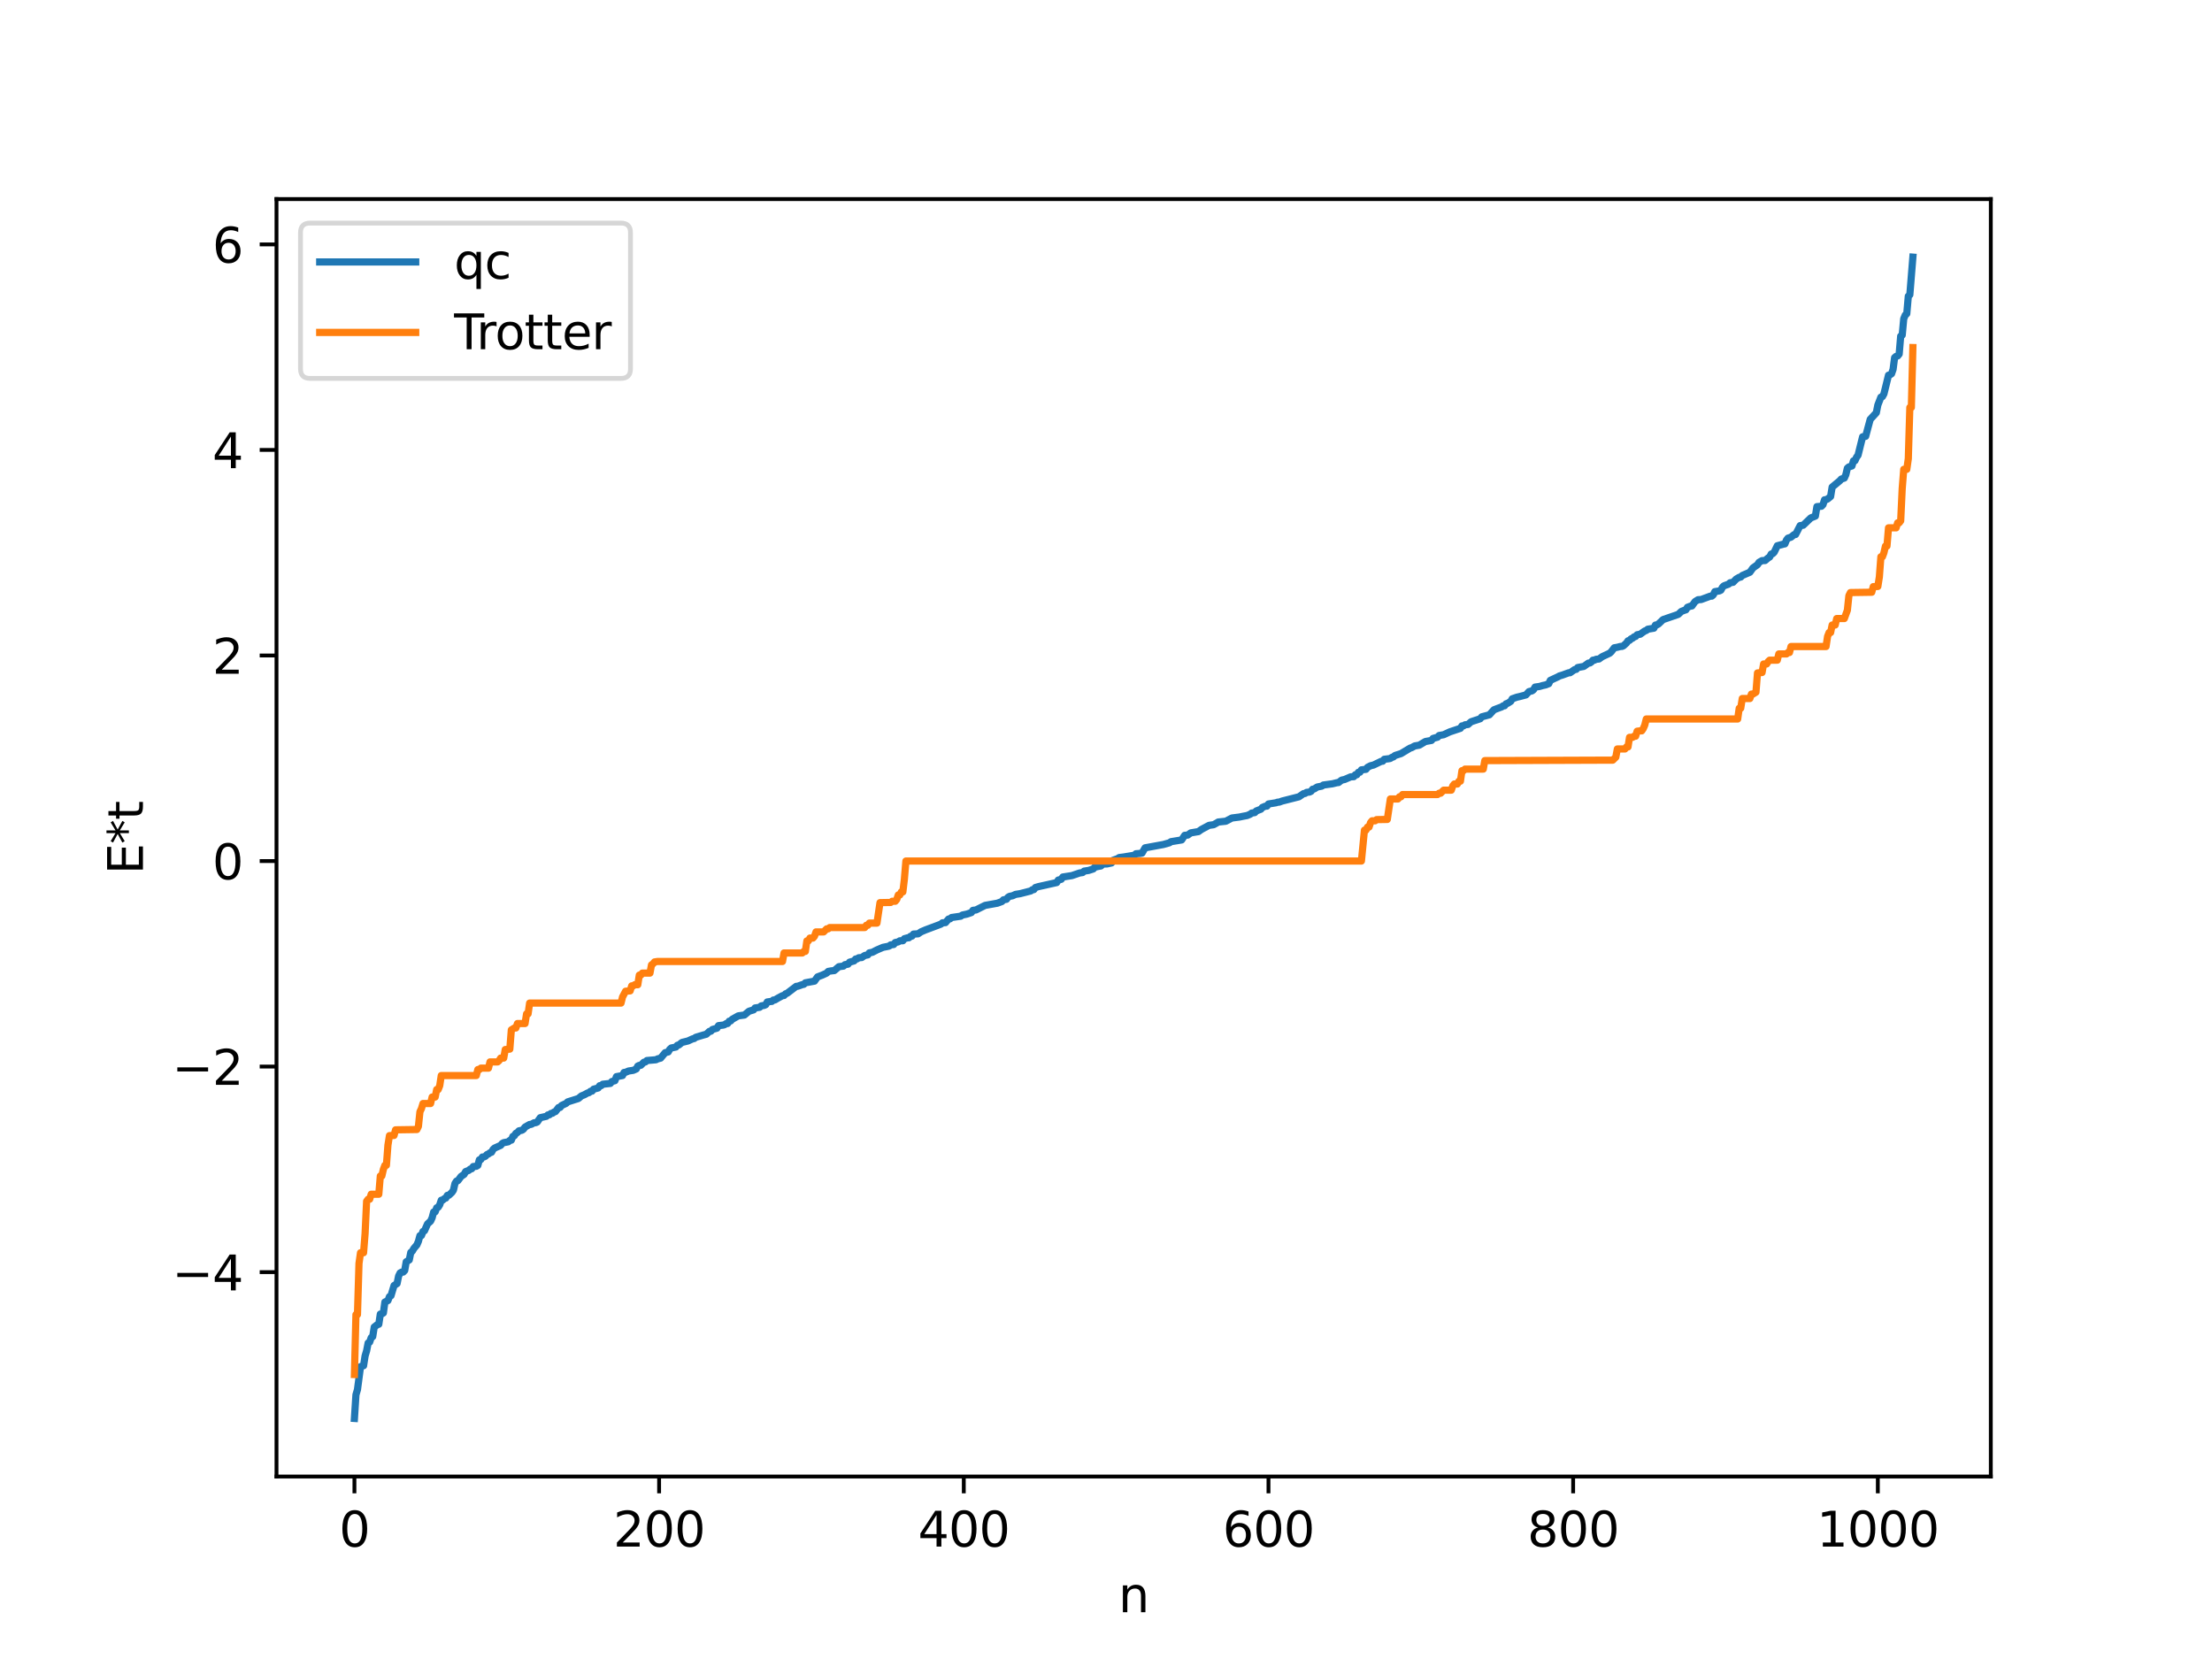 <?xml version="1.0" encoding="utf-8" standalone="no"?>
<!DOCTYPE svg PUBLIC "-//W3C//DTD SVG 1.1//EN"
  "http://www.w3.org/Graphics/SVG/1.1/DTD/svg11.dtd">
<svg xmlns:xlink="http://www.w3.org/1999/xlink" width="460.8pt" height="345.6pt" viewBox="0 0 460.8 345.6" xmlns="http://www.w3.org/2000/svg" version="1.1">
 <defs>
  <style type="text/css">*{stroke-linejoin: round; stroke-linecap: butt}</style>
 </defs>
 <g id="figure_1">
  <g id="patch_1">
   <path d="M 0 345.6 
L 460.8 345.6 
L 460.8 0 
L 0 0 
z
" style="fill: #ffffff"/>
  </g>
  <g id="axes_1">
   <g id="patch_2">
    <path d="M 57.6 307.584 
L 414.72 307.584 
L 414.72 41.472 
L 57.6 41.472 
z
" style="fill: #ffffff"/>
   </g>
   <g id="matplotlib.axis_1">
    <g id="xtick_1">
     <g id="line2d_1">
      <defs>
       <path id="mb3cc40bd30" d="M 0 0 
L 0 3.5 
" style="stroke: #000000; stroke-width: 0.8"/>
      </defs>
      <g>
       <use xlink:href="#mb3cc40bd30" x="73.833" y="307.584" style="stroke: #000000; stroke-width: 0.8"/>
      </g>
     </g>
     <g id="text_1">
      <!-- 0 -->
      <g transform="translate(70.651 322.182) scale(0.1 -0.1)">
       <defs>
        <path id="DejaVuSans-30" d="M 2034 4250 
Q 1547 4250 1301 3770 
Q 1056 3291 1056 2328 
Q 1056 1369 1301 889 
Q 1547 409 2034 409 
Q 2525 409 2770 889 
Q 3016 1369 3016 2328 
Q 3016 3291 2770 3770 
Q 2525 4250 2034 4250 
z
M 2034 4750 
Q 2819 4750 3233 4129 
Q 3647 3509 3647 2328 
Q 3647 1150 3233 529 
Q 2819 -91 2034 -91 
Q 1250 -91 836 529 
Q 422 1150 422 2328 
Q 422 3509 836 4129 
Q 1250 4750 2034 4750 
z
" transform="scale(0.016)"/>
       </defs>
       <use xlink:href="#DejaVuSans-30"/>
      </g>
     </g>
    </g>
    <g id="xtick_2">
     <g id="line2d_2">
      <g>
       <use xlink:href="#mb3cc40bd30" x="137.304" y="307.584" style="stroke: #000000; stroke-width: 0.8"/>
      </g>
     </g>
     <g id="text_2">
      <!-- 200 -->
      <g transform="translate(127.76 322.182) scale(0.1 -0.1)">
       <defs>
        <path id="DejaVuSans-32" d="M 1228 531 
L 3431 531 
L 3431 0 
L 469 0 
L 469 531 
Q 828 903 1448 1529 
Q 2069 2156 2228 2338 
Q 2531 2678 2651 2914 
Q 2772 3150 2772 3378 
Q 2772 3750 2511 3984 
Q 2250 4219 1831 4219 
Q 1534 4219 1204 4116 
Q 875 4013 500 3803 
L 500 4441 
Q 881 4594 1212 4672 
Q 1544 4750 1819 4750 
Q 2544 4750 2975 4387 
Q 3406 4025 3406 3419 
Q 3406 3131 3298 2873 
Q 3191 2616 2906 2266 
Q 2828 2175 2409 1742 
Q 1991 1309 1228 531 
z
" transform="scale(0.016)"/>
       </defs>
       <use xlink:href="#DejaVuSans-32"/>
       <use xlink:href="#DejaVuSans-30" x="63.623"/>
       <use xlink:href="#DejaVuSans-30" x="127.246"/>
      </g>
     </g>
    </g>
    <g id="xtick_3">
     <g id="line2d_3">
      <g>
       <use xlink:href="#mb3cc40bd30" x="200.775" y="307.584" style="stroke: #000000; stroke-width: 0.8"/>
      </g>
     </g>
     <g id="text_3">
      <!-- 400 -->
      <g transform="translate(191.231 322.182) scale(0.1 -0.1)">
       <defs>
        <path id="DejaVuSans-34" d="M 2419 4116 
L 825 1625 
L 2419 1625 
L 2419 4116 
z
M 2253 4666 
L 3047 4666 
L 3047 1625 
L 3713 1625 
L 3713 1100 
L 3047 1100 
L 3047 0 
L 2419 0 
L 2419 1100 
L 313 1100 
L 313 1709 
L 2253 4666 
z
" transform="scale(0.016)"/>
       </defs>
       <use xlink:href="#DejaVuSans-34"/>
       <use xlink:href="#DejaVuSans-30" x="63.623"/>
       <use xlink:href="#DejaVuSans-30" x="127.246"/>
      </g>
     </g>
    </g>
    <g id="xtick_4">
     <g id="line2d_4">
      <g>
       <use xlink:href="#mb3cc40bd30" x="264.246" y="307.584" style="stroke: #000000; stroke-width: 0.8"/>
      </g>
     </g>
     <g id="text_4">
      <!-- 600 -->
      <g transform="translate(254.702 322.182) scale(0.1 -0.1)">
       <defs>
        <path id="DejaVuSans-36" d="M 2113 2584 
Q 1688 2584 1439 2293 
Q 1191 2003 1191 1497 
Q 1191 994 1439 701 
Q 1688 409 2113 409 
Q 2538 409 2786 701 
Q 3034 994 3034 1497 
Q 3034 2003 2786 2293 
Q 2538 2584 2113 2584 
z
M 3366 4563 
L 3366 3988 
Q 3128 4100 2886 4159 
Q 2644 4219 2406 4219 
Q 1781 4219 1451 3797 
Q 1122 3375 1075 2522 
Q 1259 2794 1537 2939 
Q 1816 3084 2150 3084 
Q 2853 3084 3261 2657 
Q 3669 2231 3669 1497 
Q 3669 778 3244 343 
Q 2819 -91 2113 -91 
Q 1303 -91 875 529 
Q 447 1150 447 2328 
Q 447 3434 972 4092 
Q 1497 4750 2381 4750 
Q 2619 4750 2861 4703 
Q 3103 4656 3366 4563 
z
" transform="scale(0.016)"/>
       </defs>
       <use xlink:href="#DejaVuSans-36"/>
       <use xlink:href="#DejaVuSans-30" x="63.623"/>
       <use xlink:href="#DejaVuSans-30" x="127.246"/>
      </g>
     </g>
    </g>
    <g id="xtick_5">
     <g id="line2d_5">
      <g>
       <use xlink:href="#mb3cc40bd30" x="327.717" y="307.584" style="stroke: #000000; stroke-width: 0.8"/>
      </g>
     </g>
     <g id="text_5">
      <!-- 800 -->
      <g transform="translate(318.173 322.182) scale(0.1 -0.1)">
       <defs>
        <path id="DejaVuSans-38" d="M 2034 2216 
Q 1584 2216 1326 1975 
Q 1069 1734 1069 1313 
Q 1069 891 1326 650 
Q 1584 409 2034 409 
Q 2484 409 2743 651 
Q 3003 894 3003 1313 
Q 3003 1734 2745 1975 
Q 2488 2216 2034 2216 
z
M 1403 2484 
Q 997 2584 770 2862 
Q 544 3141 544 3541 
Q 544 4100 942 4425 
Q 1341 4750 2034 4750 
Q 2731 4750 3128 4425 
Q 3525 4100 3525 3541 
Q 3525 3141 3298 2862 
Q 3072 2584 2669 2484 
Q 3125 2378 3379 2068 
Q 3634 1759 3634 1313 
Q 3634 634 3220 271 
Q 2806 -91 2034 -91 
Q 1263 -91 848 271 
Q 434 634 434 1313 
Q 434 1759 690 2068 
Q 947 2378 1403 2484 
z
M 1172 3481 
Q 1172 3119 1398 2916 
Q 1625 2713 2034 2713 
Q 2441 2713 2670 2916 
Q 2900 3119 2900 3481 
Q 2900 3844 2670 4047 
Q 2441 4250 2034 4250 
Q 1625 4250 1398 4047 
Q 1172 3844 1172 3481 
z
" transform="scale(0.016)"/>
       </defs>
       <use xlink:href="#DejaVuSans-38"/>
       <use xlink:href="#DejaVuSans-30" x="63.623"/>
       <use xlink:href="#DejaVuSans-30" x="127.246"/>
      </g>
     </g>
    </g>
    <g id="xtick_6">
     <g id="line2d_6">
      <g>
       <use xlink:href="#mb3cc40bd30" x="391.188" y="307.584" style="stroke: #000000; stroke-width: 0.8"/>
      </g>
     </g>
     <g id="text_6">
      <!-- 1000 -->
      <g transform="translate(378.463 322.182) scale(0.1 -0.1)">
       <defs>
        <path id="DejaVuSans-31" d="M 794 531 
L 1825 531 
L 1825 4091 
L 703 3866 
L 703 4441 
L 1819 4666 
L 2450 4666 
L 2450 531 
L 3481 531 
L 3481 0 
L 794 0 
L 794 531 
z
" transform="scale(0.016)"/>
       </defs>
       <use xlink:href="#DejaVuSans-31"/>
       <use xlink:href="#DejaVuSans-30" x="63.623"/>
       <use xlink:href="#DejaVuSans-30" x="127.246"/>
       <use xlink:href="#DejaVuSans-30" x="190.869"/>
      </g>
     </g>
    </g>
    <g id="text_7">
     <!-- n -->
     <g transform="translate(232.991 335.861) scale(0.1 -0.1)">
      <defs>
       <path id="DejaVuSans-6e" d="M 3513 2113 
L 3513 0 
L 2938 0 
L 2938 2094 
Q 2938 2591 2744 2837 
Q 2550 3084 2163 3084 
Q 1697 3084 1428 2787 
Q 1159 2491 1159 1978 
L 1159 0 
L 581 0 
L 581 3500 
L 1159 3500 
L 1159 2956 
Q 1366 3272 1645 3428 
Q 1925 3584 2291 3584 
Q 2894 3584 3203 3211 
Q 3513 2838 3513 2113 
z
" transform="scale(0.016)"/>
      </defs>
      <use xlink:href="#DejaVuSans-6e"/>
     </g>
    </g>
   </g>
   <g id="matplotlib.axis_2">
    <g id="ytick_1">
     <g id="line2d_7">
      <defs>
       <path id="m2b5f53fe09" d="M 0 0 
L -3.5 0 
" style="stroke: #000000; stroke-width: 0.8"/>
      </defs>
      <g>
       <use xlink:href="#m2b5f53fe09" x="57.6" y="265.008" style="stroke: #000000; stroke-width: 0.8"/>
      </g>
     </g>
     <g id="text_8">
      <!-- −4 -->
      <g transform="translate(35.858 268.807) scale(0.1 -0.1)">
       <defs>
        <path id="DejaVuSans-2212" d="M 678 2272 
L 4684 2272 
L 4684 1741 
L 678 1741 
L 678 2272 
z
" transform="scale(0.016)"/>
       </defs>
       <use xlink:href="#DejaVuSans-2212"/>
       <use xlink:href="#DejaVuSans-34" x="83.789"/>
      </g>
     </g>
    </g>
    <g id="ytick_2">
     <g id="line2d_8">
      <g>
       <use xlink:href="#m2b5f53fe09" x="57.6" y="222.189" style="stroke: #000000; stroke-width: 0.8"/>
      </g>
     </g>
     <g id="text_9">
      <!-- −2 -->
      <g transform="translate(35.858 225.988) scale(0.1 -0.1)">
       <use xlink:href="#DejaVuSans-2212"/>
       <use xlink:href="#DejaVuSans-32" x="83.789"/>
      </g>
     </g>
    </g>
    <g id="ytick_3">
     <g id="line2d_9">
      <g>
       <use xlink:href="#m2b5f53fe09" x="57.6" y="179.37" style="stroke: #000000; stroke-width: 0.8"/>
      </g>
     </g>
     <g id="text_10">
      <!-- 0 -->
      <g transform="translate(44.237 183.169) scale(0.1 -0.1)">
       <use xlink:href="#DejaVuSans-30"/>
      </g>
     </g>
    </g>
    <g id="ytick_4">
     <g id="line2d_10">
      <g>
       <use xlink:href="#m2b5f53fe09" x="57.6" y="136.55" style="stroke: #000000; stroke-width: 0.8"/>
      </g>
     </g>
     <g id="text_11">
      <!-- 2 -->
      <g transform="translate(44.237 140.35) scale(0.1 -0.1)">
       <use xlink:href="#DejaVuSans-32"/>
      </g>
     </g>
    </g>
    <g id="ytick_5">
     <g id="line2d_11">
      <g>
       <use xlink:href="#m2b5f53fe09" x="57.6" y="93.731" style="stroke: #000000; stroke-width: 0.8"/>
      </g>
     </g>
     <g id="text_12">
      <!-- 4 -->
      <g transform="translate(44.237 97.53) scale(0.1 -0.1)">
       <use xlink:href="#DejaVuSans-34"/>
      </g>
     </g>
    </g>
    <g id="ytick_6">
     <g id="line2d_12">
      <g>
       <use xlink:href="#m2b5f53fe09" x="57.6" y="50.912" style="stroke: #000000; stroke-width: 0.8"/>
      </g>
     </g>
     <g id="text_13">
      <!-- 6 -->
      <g transform="translate(44.237 54.711) scale(0.1 -0.1)">
       <use xlink:href="#DejaVuSans-36"/>
      </g>
     </g>
    </g>
    <g id="text_14">
     <!-- E*t -->
     <g transform="translate(29.778 182.148) rotate(-90) scale(0.1 -0.1)">
      <defs>
       <path id="DejaVuSans-45" d="M 628 4666 
L 3578 4666 
L 3578 4134 
L 1259 4134 
L 1259 2753 
L 3481 2753 
L 3481 2222 
L 1259 2222 
L 1259 531 
L 3634 531 
L 3634 0 
L 628 0 
L 628 4666 
z
" transform="scale(0.016)"/>
       <path id="DejaVuSans-2a" d="M 3009 3897 
L 1888 3291 
L 3009 2681 
L 2828 2375 
L 1778 3009 
L 1778 1831 
L 1422 1831 
L 1422 3009 
L 372 2375 
L 191 2681 
L 1313 3291 
L 191 3897 
L 372 4206 
L 1422 3572 
L 1422 4750 
L 1778 4750 
L 1778 3572 
L 2828 4206 
L 3009 3897 
z
" transform="scale(0.016)"/>
       <path id="DejaVuSans-74" d="M 1172 4494 
L 1172 3500 
L 2356 3500 
L 2356 3053 
L 1172 3053 
L 1172 1153 
Q 1172 725 1289 603 
Q 1406 481 1766 481 
L 2356 481 
L 2356 0 
L 1766 0 
Q 1100 0 847 248 
Q 594 497 594 1153 
L 594 3053 
L 172 3053 
L 172 3500 
L 594 3500 
L 594 4494 
L 1172 4494 
z
" transform="scale(0.016)"/>
      </defs>
      <use xlink:href="#DejaVuSans-45"/>
      <use xlink:href="#DejaVuSans-2a" x="63.184"/>
      <use xlink:href="#DejaVuSans-74" x="113.184"/>
     </g>
    </g>
   </g>
   <g id="line2d_13">
    <path d="M 73.833 295.488 
L 74.15 290.561 
L 74.467 289.478 
L 75.102 284.694 
L 75.737 284.509 
L 76.054 282.468 
L 76.372 281.397 
L 76.689 279.769 
L 77.006 279.582 
L 77.324 278.668 
L 77.641 278.444 
L 77.958 276.452 
L 78.593 275.957 
L 78.91 275.864 
L 79.228 273.744 
L 79.545 273.709 
L 79.862 273.517 
L 80.18 271.236 
L 80.815 270.937 
L 81.132 270.11 
L 81.449 269.924 
L 82.084 267.805 
L 82.719 267.39 
L 83.036 265.823 
L 83.353 265.178 
L 83.671 265.009 
L 83.988 264.999 
L 84.305 264.674 
L 84.623 262.86 
L 85.258 262.463 
L 85.575 260.896 
L 85.892 260.647 
L 86.21 260.084 
L 86.844 259.333 
L 87.162 258.597 
L 87.479 257.412 
L 87.796 257.39 
L 88.114 256.536 
L 88.431 256.389 
L 89.066 254.954 
L 89.7 254.388 
L 90.018 253.687 
L 90.335 252.484 
L 90.653 252.448 
L 90.97 251.612 
L 91.287 251.477 
L 91.605 250.975 
L 91.922 250.03 
L 92.239 249.995 
L 92.557 249.698 
L 92.874 249.588 
L 93.191 249.016 
L 93.509 248.992 
L 94.143 248.401 
L 94.461 247.921 
L 94.778 246.54 
L 95.096 246.048 
L 95.413 245.932 
L 96.048 245.073 
L 96.682 244.643 
L 97 244.064 
L 97.634 243.822 
L 97.952 243.545 
L 98.269 243.474 
L 98.586 243.009 
L 99.221 242.96 
L 99.539 242.775 
L 99.856 241.615 
L 100.173 241.541 
L 100.491 241.025 
L 100.808 241.02 
L 101.125 240.866 
L 101.443 240.518 
L 101.76 240.391 
L 102.077 240.139 
L 102.395 240.032 
L 102.712 239.453 
L 103.029 239.167 
L 104.299 238.601 
L 104.616 238.215 
L 104.934 238.034 
L 105.568 237.923 
L 105.886 237.855 
L 106.203 237.571 
L 106.52 237.515 
L 106.838 236.733 
L 107.155 236.589 
L 107.472 236.088 
L 107.79 235.932 
L 108.107 235.576 
L 108.742 235.447 
L 109.059 235.215 
L 109.377 234.788 
L 110.329 234.248 
L 110.646 234.23 
L 111.281 233.888 
L 111.598 233.88 
L 111.915 233.736 
L 112.55 232.835 
L 113.82 232.55 
L 114.137 232.263 
L 114.454 232.229 
L 114.772 231.955 
L 115.089 231.906 
L 115.406 231.661 
L 115.724 231.557 
L 116.358 230.724 
L 116.676 230.699 
L 116.993 230.295 
L 117.945 229.849 
L 118.262 229.543 
L 120.484 228.841 
L 121.119 228.307 
L 121.753 228.049 
L 122.388 227.695 
L 122.705 227.613 
L 123.023 227.329 
L 123.34 227.301 
L 123.658 226.894 
L 124.61 226.645 
L 124.927 226.169 
L 125.244 226.158 
L 125.562 225.868 
L 127.148 225.694 
L 127.466 225.3 
L 128.1 225.129 
L 128.418 224.284 
L 129.687 224.054 
L 130.005 223.413 
L 130.322 223.376 
L 130.957 223.11 
L 131.909 222.968 
L 132.543 222.685 
L 132.861 222.084 
L 133.178 221.93 
L 133.496 221.915 
L 134.13 221.284 
L 134.448 221.223 
L 134.765 220.926 
L 136.669 220.766 
L 136.986 220.589 
L 137.621 220.426 
L 138.573 219.288 
L 139.208 219.132 
L 139.525 218.585 
L 139.843 218.312 
L 140.477 218.184 
L 140.795 218.118 
L 141.112 217.748 
L 141.429 217.678 
L 142.064 217.16 
L 143.334 216.847 
L 144.286 216.408 
L 144.603 216.349 
L 144.92 216.096 
L 146.507 215.618 
L 147.142 215.446 
L 147.777 214.859 
L 148.094 214.817 
L 148.411 214.462 
L 149.363 214.182 
L 149.681 213.66 
L 150.633 213.548 
L 150.95 213.459 
L 151.267 213.237 
L 151.585 213.212 
L 151.902 212.733 
L 152.22 212.673 
L 152.537 212.332 
L 153.806 211.619 
L 155.076 211.449 
L 156.028 210.66 
L 156.98 210.375 
L 157.297 209.977 
L 158.249 209.839 
L 158.567 209.551 
L 159.201 209.437 
L 159.519 209.293 
L 159.836 208.728 
L 160.471 208.635 
L 160.788 208.611 
L 161.105 208.323 
L 161.423 208.308 
L 162.058 207.926 
L 163.01 207.414 
L 163.327 207.382 
L 163.644 207.032 
L 163.962 206.926 
L 165.866 205.477 
L 166.183 205.45 
L 167.135 205.112 
L 167.453 205.05 
L 167.77 204.738 
L 169.039 204.504 
L 169.674 204.387 
L 170.309 203.505 
L 171.261 203.148 
L 172.213 202.713 
L 172.53 202.368 
L 173.165 202.252 
L 173.8 202.187 
L 174.752 201.382 
L 175.704 201.255 
L 176.021 200.96 
L 176.656 200.857 
L 176.973 200.442 
L 177.925 200.172 
L 178.243 199.78 
L 178.56 199.752 
L 178.877 199.523 
L 179.512 199.474 
L 180.147 199.044 
L 180.781 198.918 
L 181.099 198.496 
L 181.734 198.378 
L 182.686 197.885 
L 183.955 197.344 
L 184.907 197.16 
L 185.224 197.084 
L 185.542 196.837 
L 186.177 196.756 
L 186.494 196.346 
L 187.129 196.211 
L 187.446 195.989 
L 188.081 195.971 
L 188.398 195.552 
L 189.033 195.372 
L 189.35 195.352 
L 189.667 195.059 
L 189.985 195.005 
L 190.302 194.586 
L 191.254 194.531 
L 191.889 194.107 
L 192.841 193.7 
L 195.38 192.751 
L 196.015 192.507 
L 196.332 192.238 
L 196.967 192.197 
L 197.601 191.456 
L 197.919 191.407 
L 198.236 191.135 
L 200.14 190.859 
L 200.458 190.626 
L 201.41 190.427 
L 202.362 190.1 
L 202.679 189.643 
L 203.314 189.563 
L 205.218 188.609 
L 207.757 188.154 
L 208.709 187.806 
L 209.026 187.454 
L 209.661 187.341 
L 209.978 186.929 
L 210.296 186.731 
L 210.93 186.604 
L 211.565 186.317 
L 212.517 186.166 
L 214.739 185.594 
L 215.056 185.346 
L 215.373 185.32 
L 215.691 184.887 
L 216.325 184.7 
L 220.134 183.853 
L 220.451 183.338 
L 221.086 183.171 
L 221.403 182.698 
L 223.307 182.401 
L 224.894 181.858 
L 225.529 181.767 
L 225.846 181.471 
L 226.798 181.321 
L 227.75 181.012 
L 228.067 180.65 
L 228.702 180.509 
L 229.337 180.396 
L 229.654 180.114 
L 229.972 179.983 
L 230.606 179.974 
L 231.558 179.765 
L 231.876 179.211 
L 232.828 178.865 
L 233.145 178.647 
L 234.097 178.524 
L 236.319 178.155 
L 236.636 177.852 
L 237.588 177.774 
L 237.905 177.715 
L 238.54 176.622 
L 241.714 176.04 
L 242.348 175.925 
L 243.618 175.566 
L 243.935 175.339 
L 246.157 174.973 
L 246.791 174.017 
L 247.426 173.96 
L 248.061 173.505 
L 249.33 173.289 
L 249.648 173.238 
L 250.282 172.787 
L 251.869 171.933 
L 252.821 171.8 
L 253.456 171.446 
L 253.773 171.245 
L 255.36 171.076 
L 256.629 170.406 
L 258.216 170.203 
L 258.851 170.066 
L 259.803 169.887 
L 260.438 169.618 
L 260.755 169.376 
L 261.39 169.277 
L 261.707 168.939 
L 262.659 168.576 
L 262.977 168.201 
L 263.611 167.939 
L 263.929 167.93 
L 264.246 167.485 
L 265.833 167.229 
L 266.15 167.105 
L 266.467 167.1 
L 267.102 166.871 
L 270.593 165.986 
L 271.545 165.324 
L 271.862 165.293 
L 272.18 165.074 
L 272.815 164.995 
L 273.132 164.834 
L 273.449 164.406 
L 273.767 164.36 
L 274.401 163.948 
L 275.353 163.767 
L 275.671 163.538 
L 277.575 163.276 
L 278.527 163.044 
L 278.844 163.014 
L 279.479 162.519 
L 280.114 162.378 
L 281.066 161.967 
L 281.383 161.83 
L 282.018 161.798 
L 282.335 161.399 
L 282.653 161.391 
L 282.97 160.888 
L 283.287 160.869 
L 283.605 160.374 
L 284.557 160.265 
L 284.874 159.85 
L 285.509 159.521 
L 286.143 159.367 
L 287.73 158.598 
L 288.048 158.571 
L 288.365 158.171 
L 289.317 158.055 
L 289.634 157.996 
L 289.952 157.768 
L 290.269 157.682 
L 290.586 157.392 
L 291.856 156.986 
L 293.76 155.841 
L 294.077 155.75 
L 294.712 155.394 
L 295.664 155.231 
L 296.934 154.472 
L 298.203 154.245 
L 298.52 153.833 
L 299.472 153.567 
L 299.79 153.221 
L 300.742 153.053 
L 302.011 152.466 
L 304.233 151.72 
L 304.55 151.218 
L 304.867 151.211 
L 305.185 150.992 
L 305.82 150.917 
L 306.454 150.355 
L 308.358 149.727 
L 308.676 149.331 
L 310.262 148.909 
L 311.215 147.865 
L 312.484 147.383 
L 312.801 147.277 
L 313.119 147.045 
L 313.436 147.026 
L 313.753 146.608 
L 314.071 146.51 
L 314.705 146.113 
L 315.023 145.575 
L 315.975 145.242 
L 316.61 145.097 
L 317.879 144.762 
L 318.514 144.073 
L 319.148 143.921 
L 319.466 143.677 
L 319.783 143.134 
L 320.735 142.997 
L 321.37 142.81 
L 322.005 142.674 
L 322.639 142.42 
L 322.957 141.735 
L 324.543 141 
L 324.861 140.815 
L 325.496 140.623 
L 326.765 140.159 
L 327.082 140.139 
L 328.034 139.481 
L 328.352 139.443 
L 328.669 139.062 
L 329.939 138.827 
L 330.891 138.136 
L 331.208 138.107 
L 331.525 137.892 
L 331.843 137.523 
L 332.16 137.518 
L 332.477 137.347 
L 333.112 137.276 
L 333.747 136.808 
L 335.334 136.067 
L 335.651 135.767 
L 336.286 134.948 
L 336.92 134.839 
L 337.555 134.671 
L 337.872 134.667 
L 338.19 134.53 
L 338.824 133.955 
L 339.142 133.497 
L 339.459 133.393 
L 339.777 133.076 
L 340.094 132.957 
L 340.411 132.672 
L 340.729 132.583 
L 341.046 132.232 
L 341.681 132.123 
L 342.633 131.443 
L 342.95 131.338 
L 343.267 131.078 
L 344.537 130.862 
L 344.854 130.215 
L 345.172 130.168 
L 345.489 129.982 
L 346.441 129.075 
L 349.615 127.984 
L 350.249 127.376 
L 350.884 127.129 
L 351.201 127.038 
L 351.519 126.515 
L 352.153 126.273 
L 352.471 126.224 
L 353.105 125.326 
L 353.74 124.933 
L 354.375 124.896 
L 356.279 124.19 
L 356.596 124.184 
L 356.914 123.913 
L 357.231 123.25 
L 358.183 123.095 
L 358.5 122.937 
L 358.818 122.329 
L 359.135 122.034 
L 360.087 121.696 
L 360.405 121.402 
L 361.039 121.299 
L 361.674 120.635 
L 362.309 120.264 
L 362.626 120.213 
L 362.943 119.888 
L 364.53 119.206 
L 365.165 118.315 
L 366.117 117.641 
L 366.434 117.15 
L 367.069 116.786 
L 367.704 116.767 
L 368.339 116.22 
L 368.656 116.033 
L 368.973 115.417 
L 369.291 115.335 
L 369.608 115.022 
L 370.243 113.69 
L 371.512 113.351 
L 371.829 113.3 
L 372.147 112.511 
L 372.464 112.111 
L 373.099 111.903 
L 373.734 111.381 
L 374.051 111.345 
L 375.003 109.496 
L 375.638 109.414 
L 377.224 107.893 
L 378.177 107.51 
L 378.494 105.545 
L 379.446 105.46 
L 379.763 105.131 
L 380.081 104.121 
L 380.398 104.093 
L 380.715 103.949 
L 381.35 103.431 
L 381.667 101.474 
L 383.254 100.154 
L 383.572 99.799 
L 384.206 99.594 
L 384.524 98.881 
L 384.841 97.535 
L 385.158 97.262 
L 385.793 97.07 
L 386.11 96.001 
L 386.428 95.967 
L 386.745 95.254 
L 387.062 94.836 
L 388.015 90.991 
L 388.649 90.894 
L 389.601 87.364 
L 390.871 85.982 
L 391.188 84.379 
L 391.823 82.74 
L 392.14 82.623 
L 392.458 82.045 
L 393.41 78.161 
L 393.727 78.077 
L 394.044 77.857 
L 394.362 76.945 
L 394.679 74.509 
L 394.996 74.234 
L 395.314 74.15 
L 395.631 73.755 
L 395.948 70.021 
L 396.266 69.812 
L 396.583 66.391 
L 396.9 65.637 
L 397.218 65.353 
L 397.535 61.693 
L 397.853 61.409 
L 398.487 53.568 
L 398.487 53.568 
" clip-path="url(#p3df3bb8f05)" style="fill: none; stroke: #1f77b4; stroke-width: 1.5; stroke-linecap: square"/>
   </g>
   <g id="line2d_14">
    <path d="M 73.833 286.337 
L 74.15 273.855 
L 74.467 273.855 
L 74.785 263.185 
L 75.102 260.969 
L 75.737 260.969 
L 76.054 256.977 
L 76.372 250.238 
L 76.689 249.824 
L 77.006 249.824 
L 77.324 248.782 
L 78.91 248.782 
L 79.228 244.98 
L 79.545 244.98 
L 79.862 243.603 
L 80.18 242.753 
L 80.497 242.753 
L 80.815 238.549 
L 81.132 236.57 
L 82.084 236.536 
L 82.401 235.365 
L 86.844 235.298 
L 87.162 234.657 
L 87.479 231.61 
L 87.796 230.937 
L 88.114 229.882 
L 89.7 229.882 
L 90.018 228.535 
L 90.653 228.535 
L 90.97 226.969 
L 91.287 226.969 
L 91.605 226.154 
L 91.922 224.057 
L 99.221 224.057 
L 99.539 222.807 
L 99.856 222.807 
L 100.173 222.511 
L 101.76 222.511 
L 102.077 221.216 
L 103.664 221.216 
L 103.981 220.924 
L 104.299 220.418 
L 104.934 220.418 
L 105.251 218.642 
L 106.203 218.552 
L 106.52 214.543 
L 107.155 214.147 
L 107.472 214.147 
L 107.79 213.224 
L 109.377 213.224 
L 109.694 211.198 
L 110.011 211.198 
L 110.329 208.959 
L 129.37 208.959 
L 129.687 207.687 
L 130.322 206.491 
L 131.274 206.415 
L 131.591 205.374 
L 131.909 205.374 
L 132.226 205.137 
L 132.861 205.137 
L 133.178 203.134 
L 133.496 203.134 
L 133.813 202.714 
L 135.4 202.714 
L 135.717 201.006 
L 136.034 200.776 
L 136.352 200.39 
L 136.986 200.293 
L 163.01 200.293 
L 163.327 198.52 
L 167.135 198.52 
L 167.453 198.196 
L 167.77 198.196 
L 168.087 196.002 
L 168.405 196.002 
L 168.722 195.416 
L 169.357 195.416 
L 169.674 195.038 
L 169.991 194.133 
L 171.578 194.133 
L 172.213 193.495 
L 172.53 193.495 
L 172.848 193.224 
L 180.147 193.224 
L 180.464 192.758 
L 180.781 192.758 
L 181.099 192.301 
L 182.686 192.301 
L 183.32 188.036 
L 185.542 187.998 
L 185.859 187.751 
L 186.494 187.751 
L 186.811 187.376 
L 187.129 186.438 
L 187.446 186.438 
L 187.763 185.803 
L 188.081 185.803 
L 188.398 183.152 
L 188.715 179.37 
L 283.605 179.37 
L 284.239 172.936 
L 284.557 172.936 
L 284.874 172.301 
L 285.191 172.301 
L 285.509 171.363 
L 285.826 170.989 
L 286.461 170.989 
L 286.778 170.741 
L 289 170.703 
L 289.634 166.439 
L 291.221 166.439 
L 291.539 165.982 
L 291.856 165.982 
L 292.173 165.515 
L 299.472 165.515 
L 299.79 165.245 
L 300.107 165.245 
L 300.742 164.606 
L 302.329 164.606 
L 302.646 163.701 
L 302.963 163.323 
L 303.598 163.323 
L 303.915 162.738 
L 304.233 162.738 
L 304.55 160.544 
L 304.867 160.544 
L 305.185 160.22 
L 308.993 160.22 
L 309.31 158.447 
L 335.968 158.349 
L 336.603 157.733 
L 336.92 156.025 
L 338.507 156.025 
L 338.824 155.606 
L 339.142 155.606 
L 339.459 153.603 
L 340.094 153.603 
L 340.411 153.365 
L 340.729 153.365 
L 341.046 152.325 
L 341.681 152.248 
L 341.998 152.248 
L 342.315 151.785 
L 342.633 151.052 
L 342.95 149.78 
L 361.991 149.78 
L 362.309 147.542 
L 362.626 147.542 
L 362.943 145.516 
L 364.53 145.516 
L 364.848 144.592 
L 365.165 144.592 
L 365.8 144.196 
L 366.117 140.187 
L 367.069 140.097 
L 367.386 138.321 
L 368.021 138.321 
L 368.339 137.816 
L 368.656 137.524 
L 370.243 137.524 
L 370.56 136.228 
L 372.147 136.228 
L 372.464 135.933 
L 372.781 135.933 
L 373.099 134.683 
L 380.398 134.683 
L 380.715 132.585 
L 381.033 131.77 
L 381.35 131.77 
L 381.667 130.205 
L 382.302 130.205 
L 382.62 128.857 
L 384.206 128.857 
L 384.841 127.129 
L 385.158 124.083 
L 385.476 123.441 
L 389.919 123.375 
L 390.236 122.204 
L 391.188 122.17 
L 391.505 120.191 
L 391.823 115.986 
L 392.14 115.986 
L 392.458 115.136 
L 392.775 113.76 
L 393.092 113.76 
L 393.41 109.958 
L 394.996 109.958 
L 395.314 108.915 
L 395.631 108.915 
L 395.948 108.502 
L 396.266 101.762 
L 396.583 97.77 
L 397.218 97.77 
L 397.535 95.554 
L 397.853 84.885 
L 398.17 84.885 
L 398.487 72.403 
L 398.487 72.403 
" clip-path="url(#p3df3bb8f05)" style="fill: none; stroke: #ff7f0e; stroke-width: 1.5; stroke-linecap: square"/>
   </g>
   <g id="patch_3">
    <path d="M 57.6 307.584 
L 57.6 41.472 
" style="fill: none; stroke: #000000; stroke-width: 0.8; stroke-linejoin: miter; stroke-linecap: square"/>
   </g>
   <g id="patch_4">
    <path d="M 414.72 307.584 
L 414.72 41.472 
" style="fill: none; stroke: #000000; stroke-width: 0.8; stroke-linejoin: miter; stroke-linecap: square"/>
   </g>
   <g id="patch_5">
    <path d="M 57.6 307.584 
L 414.72 307.584 
" style="fill: none; stroke: #000000; stroke-width: 0.8; stroke-linejoin: miter; stroke-linecap: square"/>
   </g>
   <g id="patch_6">
    <path d="M 57.6 41.472 
L 414.72 41.472 
" style="fill: none; stroke: #000000; stroke-width: 0.8; stroke-linejoin: miter; stroke-linecap: square"/>
   </g>
   <g id="legend_1">
    <g id="patch_7">
     <path d="M 64.6 78.828 
L 129.342 78.828 
Q 131.342 78.828 131.342 76.828 
L 131.342 48.472 
Q 131.342 46.472 129.342 46.472 
L 64.6 46.472 
Q 62.6 46.472 62.6 48.472 
L 62.6 76.828 
Q 62.6 78.828 64.6 78.828 
z
" style="fill: #ffffff; opacity: 0.8; stroke: #cccccc; stroke-linejoin: miter"/>
    </g>
    <g id="line2d_15">
     <path d="M 66.6 54.57 
L 76.6 54.57 
L 86.6 54.57 
" style="fill: none; stroke: #1f77b4; stroke-width: 1.5; stroke-linecap: square"/>
    </g>
    <g id="text_15">
     <!-- qc -->
     <g transform="translate(94.6 58.07) scale(0.1 -0.1)">
      <defs>
       <path id="DejaVuSans-71" d="M 947 1747 
Q 947 1113 1208 752 
Q 1469 391 1925 391 
Q 2381 391 2643 752 
Q 2906 1113 2906 1747 
Q 2906 2381 2643 2742 
Q 2381 3103 1925 3103 
Q 1469 3103 1208 2742 
Q 947 2381 947 1747 
z
M 2906 525 
Q 2725 213 2448 61 
Q 2172 -91 1784 -91 
Q 1150 -91 751 415 
Q 353 922 353 1747 
Q 353 2572 751 3078 
Q 1150 3584 1784 3584 
Q 2172 3584 2448 3432 
Q 2725 3281 2906 2969 
L 2906 3500 
L 3481 3500 
L 3481 -1331 
L 2906 -1331 
L 2906 525 
z
" transform="scale(0.016)"/>
       <path id="DejaVuSans-63" d="M 3122 3366 
L 3122 2828 
Q 2878 2963 2633 3030 
Q 2388 3097 2138 3097 
Q 1578 3097 1268 2742 
Q 959 2388 959 1747 
Q 959 1106 1268 751 
Q 1578 397 2138 397 
Q 2388 397 2633 464 
Q 2878 531 3122 666 
L 3122 134 
Q 2881 22 2623 -34 
Q 2366 -91 2075 -91 
Q 1284 -91 818 406 
Q 353 903 353 1747 
Q 353 2603 823 3093 
Q 1294 3584 2113 3584 
Q 2378 3584 2631 3529 
Q 2884 3475 3122 3366 
z
" transform="scale(0.016)"/>
      </defs>
      <use xlink:href="#DejaVuSans-71"/>
      <use xlink:href="#DejaVuSans-63" x="63.477"/>
     </g>
    </g>
    <g id="line2d_16">
     <path d="M 66.6 69.249 
L 76.6 69.249 
L 86.6 69.249 
" style="fill: none; stroke: #ff7f0e; stroke-width: 1.5; stroke-linecap: square"/>
    </g>
    <g id="text_16">
     <!-- Trotter -->
     <g transform="translate(94.6 72.749) scale(0.1 -0.1)">
      <defs>
       <path id="DejaVuSans-54" d="M -19 4666 
L 3928 4666 
L 3928 4134 
L 2272 4134 
L 2272 0 
L 1638 0 
L 1638 4134 
L -19 4134 
L -19 4666 
z
" transform="scale(0.016)"/>
       <path id="DejaVuSans-72" d="M 2631 2963 
Q 2534 3019 2420 3045 
Q 2306 3072 2169 3072 
Q 1681 3072 1420 2755 
Q 1159 2438 1159 1844 
L 1159 0 
L 581 0 
L 581 3500 
L 1159 3500 
L 1159 2956 
Q 1341 3275 1631 3429 
Q 1922 3584 2338 3584 
Q 2397 3584 2469 3576 
Q 2541 3569 2628 3553 
L 2631 2963 
z
" transform="scale(0.016)"/>
       <path id="DejaVuSans-6f" d="M 1959 3097 
Q 1497 3097 1228 2736 
Q 959 2375 959 1747 
Q 959 1119 1226 758 
Q 1494 397 1959 397 
Q 2419 397 2687 759 
Q 2956 1122 2956 1747 
Q 2956 2369 2687 2733 
Q 2419 3097 1959 3097 
z
M 1959 3584 
Q 2709 3584 3137 3096 
Q 3566 2609 3566 1747 
Q 3566 888 3137 398 
Q 2709 -91 1959 -91 
Q 1206 -91 779 398 
Q 353 888 353 1747 
Q 353 2609 779 3096 
Q 1206 3584 1959 3584 
z
" transform="scale(0.016)"/>
       <path id="DejaVuSans-65" d="M 3597 1894 
L 3597 1613 
L 953 1613 
Q 991 1019 1311 708 
Q 1631 397 2203 397 
Q 2534 397 2845 478 
Q 3156 559 3463 722 
L 3463 178 
Q 3153 47 2828 -22 
Q 2503 -91 2169 -91 
Q 1331 -91 842 396 
Q 353 884 353 1716 
Q 353 2575 817 3079 
Q 1281 3584 2069 3584 
Q 2775 3584 3186 3129 
Q 3597 2675 3597 1894 
z
M 3022 2063 
Q 3016 2534 2758 2815 
Q 2500 3097 2075 3097 
Q 1594 3097 1305 2825 
Q 1016 2553 972 2059 
L 3022 2063 
z
" transform="scale(0.016)"/>
      </defs>
      <use xlink:href="#DejaVuSans-54"/>
      <use xlink:href="#DejaVuSans-72" x="46.334"/>
      <use xlink:href="#DejaVuSans-6f" x="85.197"/>
      <use xlink:href="#DejaVuSans-74" x="146.379"/>
      <use xlink:href="#DejaVuSans-74" x="185.588"/>
      <use xlink:href="#DejaVuSans-65" x="224.797"/>
      <use xlink:href="#DejaVuSans-72" x="286.32"/>
     </g>
    </g>
   </g>
  </g>
 </g>
 <defs>
  <clipPath id="p3df3bb8f05">
   <rect x="57.6" y="41.472" width="357.12" height="266.112"/>
  </clipPath>
 </defs>
</svg>
